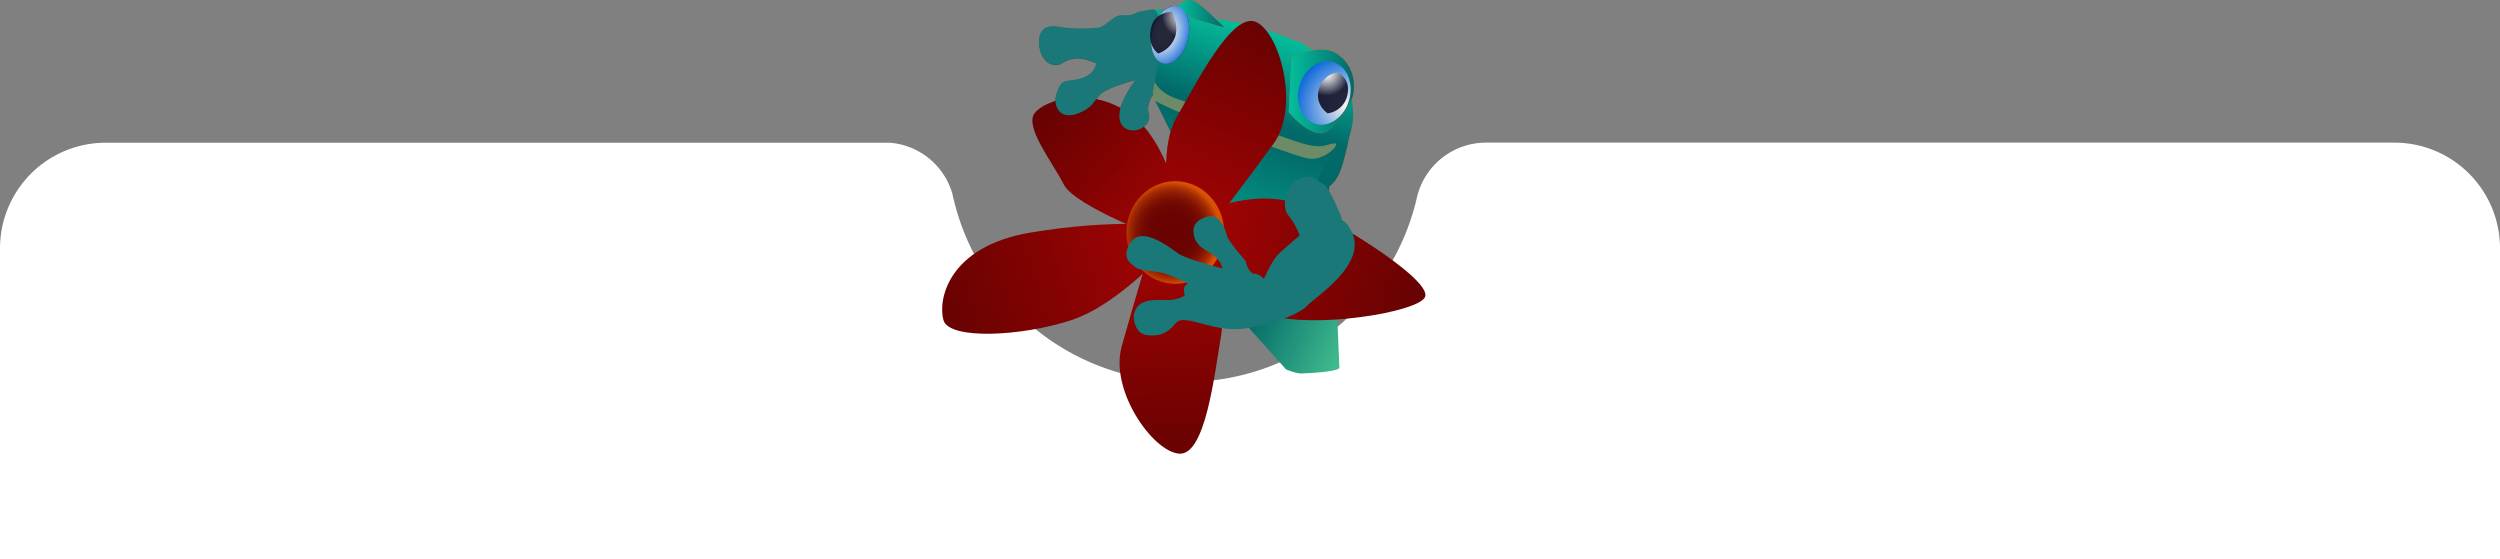 <svg xmlns="http://www.w3.org/2000/svg" xmlns:xlink="http://www.w3.org/1999/xlink" viewBox="0 0 828 185.27"><rect x="0" y="0" width="828" height="185.27" fill="#808080" stroke="none"/><defs><style>.cls-1{isolation:isolate;}.cls-2{fill:#fff;}.cls-3{fill:#d2691e;}.cls-4{fill:url(#linear-gradient);}.cls-5{fill:#dd8f57;}.cls-6{fill:url(#radial-gradient);}.cls-7{fill:#231f20;}.cls-24,.cls-27,.cls-7{mix-blend-mode:multiply;opacity:0.9;}.cls-8{fill:url(#linear-gradient-2);}.cls-9{fill:url(#linear-gradient-3);}.cls-10{fill:url(#radial-gradient-2);}.cls-11{fill:url(#linear-gradient-4);}.cls-12{fill:url(#linear-gradient-5);}.cls-13{fill:#6d8b66;}.cls-14{fill:url(#linear-gradient-6);}.cls-15{fill:url(#linear-gradient-9);}.cls-16{fill:url(#linear-gradient-10);}.cls-17{fill:url(#linear-gradient-11);}.cls-18{fill:url(#linear-gradient-12);}.cls-19{fill:url(#linear-gradient-13);}.cls-20{fill:url(#radial-gradient-5);}.cls-21{fill:#1b7878;}.cls-22{fill:url(#linear-gradient-14);}.cls-23{fill:url(#radial-gradient-6);}.cls-24{fill:url(#radial-gradient-7);}.cls-25{fill:url(#linear-gradient-15);}.cls-26{fill:url(#radial-gradient-8);}.cls-27{fill:url(#radial-gradient-9);}</style><linearGradient id="linear-gradient" x1="393.95" y1="99.28" x2="411.41" y2="42.92" gradientUnits="userSpaceOnUse"><stop offset="0" stop-color="#ffe4d0"/><stop offset="1" stop-color="#c50"/></linearGradient><radialGradient id="radial-gradient" cx="446.37" cy="34.01" r="15.94" gradientTransform="translate(348.69 -400.92) rotate(74.31)" gradientUnits="userSpaceOnUse"><stop offset="0" stop-color="#231f20"/><stop offset="1" stop-color="#750000"/></radialGradient><linearGradient id="linear-gradient-2" x1="413.49" y1="32.49" x2="414.31" y2="29.82" xlink:href="#linear-gradient"/><linearGradient id="linear-gradient-3" x1="398.31" y1="28.5" x2="399.13" y2="25.84" xlink:href="#linear-gradient"/><radialGradient id="radial-gradient-2" cx="384.59" cy="9.04" r="11.28" gradientTransform="translate(307.16 -367.76) rotate(76.32)" gradientUnits="userSpaceOnUse"><stop offset="0" stop-color="#231f20"/><stop offset="0.6" stop-color="#750000"/></radialGradient><linearGradient id="linear-gradient-4" x1="404.02" y1="4.45" x2="394.72" y2="32.64" gradientUnits="userSpaceOnUse"><stop offset="0" stop-color="#04bf9d"/><stop offset="1" stop-color="#026969"/></linearGradient><linearGradient id="linear-gradient-5" x1="393.95" y1="99.28" x2="411.41" y2="42.92" xlink:href="#linear-gradient-4"/><linearGradient id="linear-gradient-6" x1="443.77" y1="118.67" x2="413.98" y2="103.95" gradientUnits="userSpaceOnUse"><stop offset="0" stop-color="#40ba8d"/><stop offset="1" stop-color="#026969"/></linearGradient><linearGradient id="linear-gradient-9" x1="466.78" y1="98.72" x2="392.07" y2="75.73" gradientUnits="userSpaceOnUse"><stop offset="0" stop-color="#690202"/><stop offset="1" stop-color="#a60303"/></linearGradient><linearGradient id="linear-gradient-10" x1="419.03" y1="9.49" x2="392.08" y2="78.96" xlink:href="#linear-gradient-9"/><linearGradient id="linear-gradient-11" x1="388.05" y1="149.11" x2="387.45" y2="77.56" xlink:href="#linear-gradient-9"/><linearGradient id="linear-gradient-12" x1="348" y1="37.02" x2="393.66" y2="75.07" xlink:href="#linear-gradient-9"/><linearGradient id="linear-gradient-13" x1="313.14" y1="102.18" x2="390.33" y2="77.98" xlink:href="#linear-gradient-9"/><radialGradient id="radial-gradient-5" cx="450.1" cy="-168.68" r="11.62" gradientTransform="translate(-237.62 323.55) scale(1.39 1.46)" gradientUnits="userSpaceOnUse"><stop offset="0" stop-color="#690202"/><stop offset="0.42" stop-color="#6b0302"/><stop offset="0.58" stop-color="#720802"/><stop offset="0.7" stop-color="#7e1102"/><stop offset="0.79" stop-color="#8f1d03"/><stop offset="0.88" stop-color="#a62d03"/><stop offset="0.95" stop-color="#c14104"/><stop offset="1" stop-color="#d95204"/></radialGradient><linearGradient id="linear-gradient-14" x1="426.84" y1="30.23" x2="448.43" y2="30.23" xlink:href="#linear-gradient-4"/><radialGradient id="radial-gradient-6" cx="446.37" cy="34.01" r="17.86" gradientTransform="translate(348.69 -400.92) rotate(74.31)" gradientUnits="userSpaceOnUse"><stop offset="0" stop-color="#fff6f0"/><stop offset="1" stop-color="#0464d9"/></radialGradient><radialGradient id="radial-gradient-7" cx="439.4" cy="24.29" r="7.45" gradientUnits="userSpaceOnUse"><stop offset="0.14" stop-color="#fff6f0"/><stop offset="1" stop-color="#101126"/></radialGradient><linearGradient id="linear-gradient-15" x1="389.88" y1="4.56" x2="405.48" y2="4.56" xlink:href="#linear-gradient-4"/><radialGradient id="radial-gradient-8" cx="384.59" cy="9.04" r="11.28" gradientTransform="matrix(-0.09, 1, -1.42, -0.12, 435.16, -374)" gradientUnits="userSpaceOnUse"><stop offset="0.14" stop-color="#fff6f0"/><stop offset="0.85" stop-color="#0464d9"/></radialGradient><radialGradient id="radial-gradient-9" cx="392.15" cy="5.04" r="7.39" xlink:href="#radial-gradient-7"/></defs><g class="cls-1"><g id="Layer_2" data-name="Layer 2"><g id="menu_bg_copy" data-name="menu bg copy"><path class="cls-2" d="M828,82.27v103H0v-103a35,35,0,0,1,35-35H294.6a23.46,23.46,0,0,1,20.84,16.94q.26,1.25.57,2.46A78.8,78.8,0,0,0,469.15,66c.08-.38.16-.76.26-1.13a23.51,23.51,0,0,1,22.76-17.63H793A35,35,0,0,1,828,82.27Z"/></g><g id="icons_bg" data-name="icons bg"><path class="cls-3" d="M440.3,61.68s2.54-1.38,4.1-6.38a88.94,88.94,0,0,0,2.38-9.53s1.5-4.78,1.41-7.77a52.83,52.83,0,0,0-.53-5.79s-11.15-15.92-17-18.15l-5.89-2.23a79.92,79.92,0,0,0-10.56-3.34c-7.81-2.1-11.51-2.23-11.51-2.23s-15.11-4.1-21.4-2.94-3.34.57-6.15,1.6C373.05,5.68,371,4.56,369,6c-2.18,1.61-3.84,3.09-5.21,3.27a51.77,51.77,0,0,1-10.39.07c-2.76-.18-8.79-2.45-9.27,4.15-.2,2.72,1.35,8.68,6.24,8,1.41-.19,2.9-1.87,5.88-2.09s6.78,1.6,6.78,1.6,0,3.12-4.06,4.73-6,.36-7.62,2.29c-.32.37-2.66,4.39-1.45,7.35.33.83,1.72,4.4,7.33,2.22s5.13-5.17,8.34-7.18,10.52-3.88,10.52-3.88a36.85,36.85,0,0,0-4.32,7.27c-1.86,4.61-1.3,8.2,2,9.32a5.72,5.72,0,0,0,6.29-2.46c1.29-2.25-.15-3.21.22-5.26a12.92,12.92,0,0,1,1.34-3.74,271.89,271.89,0,0,1,12.58,26.83c4.64,12.15,13.13,35.33,13.13,35.33l27-13.79s3-9.17,4.54-12.93S440.3,61.68,440.3,61.68Z"/><path class="cls-4" d="M403.59,41.06A142.23,142.23,0,0,1,418,45.59c7.63,2.88,12.05,6.3,15.92,6.08a23.8,23.8,0,0,0,8-2.32l-30.21,55.14s-14.23-40-16.45-45.57c-2.11-5.24-11.74-25.22-12.73-27.27,0,0,0-.06,0,0a23.47,23.47,0,0,0,10.13,5.68A86.85,86.85,0,0,1,403.59,41.06Z"/><path class="cls-5" d="M381.82,25.61s.86,4.79,8.06,7.15S399,37,401.83,38s10.72,3.45,15.8,4.93,9.89,3.46,13.71,4.57c7.23,2.1,8.2,0,10.62,0s-3.55,6-8.63,5-20-7-26.64-9.06c-5.42-1.65-24.69-9.61-24.87-10.64S381.82,25.61,381.82,25.61Z"/><path class="cls-3" d="M427.77,19s9.46-4.86,14.94-1.21c8,5.35,5.26,14.31,5.26,14.31s-6,12.8-11.15,12-10-7-10-7"/><ellipse class="cls-6" cx="438.86" cy="29.6" rx="10.68" ry="8.59" transform="matrix(0.27, -0.96, 0.96, 0.27, 291.7, 444.11)"/><path class="cls-7" d="M442.8,24s4,4.06,2,8a12.55,12.55,0,0,1-5.13,5.5s-2.05-2.56-.58-7.6S442.8,24,442.8,24Z"/><path class="cls-3" d="M405.48,9.11s-7.4-7.62-10.12-8.82-5.48,1.78-5.48,1.78l1.42,1.76,4.43,2.45Z"/><ellipse class="cls-8" cx="413.92" cy="31.08" rx="1.06" ry="1.49"/><ellipse class="cls-9" cx="398.74" cy="27.1" rx="1.06" ry="1.49"/><ellipse class="cls-10" cx="387.57" cy="11.56" rx="9.77" ry="6.01" transform="translate(284.7 385.41) rotate(-76.32)"/><path class="cls-7" d="M388.14,3.9s-.71,5.75-2.1,7.62-2.45,6.2-2.45,6.2-2.58-2.5-1.51-8.38S388.14,3.9,388.14,3.9Z"/><path class="cls-11" d="M440.3,61.68s2.54-1.38,4.1-6.38a88.94,88.94,0,0,0,2.38-9.53s1.5-4.78,1.41-7.77a52.83,52.83,0,0,0-.53-5.79s-11.15-15.92-17-18.15l-5.89-2.23a79.92,79.92,0,0,0-10.56-3.34c-7.81-2.1-11.51-2.23-11.51-2.23s-15.11-4.1-21.4-2.94-3.34.57-6.15,1.6C373.05,5.68,371,4.56,369,6c-2.18,1.61-3.84,3.09-5.21,3.27a51.77,51.77,0,0,1-10.39.07c-2.76-.18-8.79-2.45-9.27,4.15-.2,2.72,1.35,8.68,6.24,8,1.41-.19,2.9-1.87,5.88-2.09s6.78,1.6,6.78,1.6,0,3.12-4.06,4.73-6,.36-7.62,2.29c-.32.37-2.66,4.39-1.45,7.35.33.83,1.72,4.4,7.33,2.22s5.13-5.17,8.34-7.18,10.52-3.88,10.52-3.88a36.85,36.85,0,0,0-4.32,7.27c-1.86,4.61-1.3,8.2,2,9.32a5.72,5.72,0,0,0,6.29-2.46c1.29-2.25-.15-3.21.22-5.26a12.92,12.92,0,0,1,1.34-3.74,271.89,271.89,0,0,1,12.58,26.83c4.64,12.15,13.13,35.33,13.13,35.33l27-13.79s3-9.17,4.54-12.93S440.3,61.68,440.3,61.68Z"/><path class="cls-12" d="M403.59,41.06A142.23,142.23,0,0,1,418,45.59c7.63,2.88,12.05,6.3,15.92,6.08a23.8,23.8,0,0,0,8-2.32l-30.21,55.14s-14.23-40-16.45-45.57c-2.11-5.24-11.74-25.22-12.73-27.27,0,0,0-.06,0,0a23.47,23.47,0,0,0,10.13,5.68A86.85,86.85,0,0,1,403.59,41.06Z"/><path class="cls-13" d="M381.82,25.61s.86,4.79,8.06,7.15S399,37,401.83,38s10.72,3.45,15.8,4.93,9.89,3.46,13.71,4.57c7.23,2.1,8.2,0,10.62,0s-3.55,6-8.63,5-20-7-26.64-9.06c-5.42-1.65-24.69-9.61-24.87-10.64S381.82,25.61,381.82,25.61Z"/><path class="cls-3" d="M427.77,19s9.46-4.86,14.94-1.21c8,5.35,5.26,14.31,5.26,14.31s-6,12.8-11.15,12-10-7-10-7"/><ellipse class="cls-6" cx="438.86" cy="29.6" rx="10.68" ry="8.59" transform="matrix(0.27, -0.96, 0.96, 0.27, 291.7, 444.11)"/><path class="cls-7" d="M442.8,24s4,4.06,2,8a12.55,12.55,0,0,1-5.13,5.5s-2.05-2.56-.58-7.6S442.8,24,442.8,24Z"/><path class="cls-3" d="M405.48,9.11s-7.4-7.62-10.12-8.82-5.48,1.78-5.48,1.78l1.42,1.76,4.43,2.45Z"/><path class="cls-14" d="M421.83,101.86a79.33,79.33,0,0,1,12.49,2,80.14,80.14,0,0,0,8.62,2l.66,15.84s1.1,1.44-12.65,2c-1.57.07-5-1.34-5-1.34L412.4,107.22Z"/><ellipse class="cls-8" cx="413.92" cy="31.08" rx="1.06" ry="1.49"/><ellipse class="cls-9" cx="398.74" cy="27.1" rx="1.06" ry="1.49"/><ellipse class="cls-10" cx="387.57" cy="11.56" rx="9.77" ry="6.01" transform="translate(284.7 385.41) rotate(-76.32)"/><path class="cls-7" d="M388.14,3.9s-.71,5.75-2.1,7.62-2.45,6.2-2.45,6.2-2.58-2.5-1.51-8.38S388.14,3.9,388.14,3.9Z"/><path class="cls-15" d="M394,71.94s21.47-10.89,36.9-3.8,43.91,25.31,41,30.38-37.15,10.38-51.14,5.82S390.89,80.8,390.89,80.8Z"/><path class="cls-16" d="M387.76,71.68s-4.59-21.61,1.93-32.83S408.26,3.33,416.22,7.38s14.23,28.36,5.55,40.25S399.82,77,399.82,77Z"/><path class="cls-17" d="M395,79.51s11.69,18.43,9.47,31.35S399.3,151,390.49,150.25s-23-21.07-19-35.45,10.4-35.69,10.4-35.69Z"/><path class="cls-18" d="M386.19,79.53s-30-10.88-33.89-18.48-13-19-9.65-23.54,18.37-9.06,31.36,0S390.89,69.4,390.89,69.4Z"/><path class="cls-19" d="M387.76,81.3s-16.65,19.41-33.05,24.77-40.29,6.54-42.22,0S313.8,81.62,341.43,77s46.33-2.28,46.33-2.28Z"/><ellipse class="cls-20" cx="389.27" cy="77" rx="16.19" ry="16.99"/><path class="cls-21" d="M381.27,3.14c-6.28,1.16-3.34.58-6.15,1.61-2.07.76-4.1-.37-6.11,1.11-2.18,1.61-3.84,3.09-5.21,3.28a52.52,52.52,0,0,1-10.39.07c-2.76-.18-8.79-2.46-9.27,4.14-.2,2.72,1.35,8.69,6.24,8,1.41-.19,2.9-1.87,5.88-2.1S363,20.89,363,20.89,363,24,359,25.61s-6,.37-7.62,2.3c-.32.37-2.66,4.39-1.45,7.35.33.83,1.72,4.4,7.33,2.21s5.13-5.17,8.34-7.17,10.52-3.88,10.52-3.88a36.51,36.51,0,0,0-4.32,7.27c-1.86,4.6-1.3,8.2,2,9.31a5.7,5.7,0,0,0,6.29-2.45c1.29-2.25-.15-3.21.22-5.26a12.91,12.91,0,0,1,1.34-3.75S387.56,2,381.27,3.14Z"/><path class="cls-21" d="M412.47,86.29s-5.53-6.11-6.1-8.25-2.52-7.82-7.11-6.12-4,4.47-3.86,5.76.93,3.52,4,5.17c5.13,2.75,5.48,6.07,5.48,6.07s-11.86-3-14.71-5-11.86-9.13-15.56-3.74.27,7.27,1.52,8.38,7.24,1.23,9.63,2,7.67,3.32,7.67,3.32-1.34.87-1.34,1.9a8.7,8.7,0,0,0,.31,2.09,11.31,11.31,0,0,1-5.88,1.52c-3.75,0-9.53-.72-10.88,4.46-.49,1.87.44,6.69,4.14,7.13,4.52.55,6.6-.89,8.34-2.54s1.65-2.79,5.35-2.31,10.92,3.56,18,2.76,18.16-4.2,21.36-7.54,20-13.78,14.89-24.52c-2.19-4.55-3.39-3.08-3.39-4.73,0,0-4-10.25-6.17-11.21s-3.87-4-8.4-1.32-5.19,9.41-3,11.84A22.69,22.69,0,0,1,430.44,78s-4.51,3.8-6.84,6-5,8.4-5,8.4a4.69,4.69,0,0,0-3.21-1.77C413.43,90.48,412.47,86.29,412.47,86.29Z"/><path class="cls-22" d="M427.77,19s9.46-4.86,14.94-1.21c8,5.35,5.26,14.31,5.26,14.31s-6,12.8-11.15,12-10-7-10-7"/><ellipse class="cls-23" cx="438.86" cy="29.6" rx="10.68" ry="8.59" transform="matrix(0.27, -0.96, 0.96, 0.27, 291.7, 444.11)"/><path class="cls-24" d="M442.8,24s4.78,1.61,3.42,7.6a7.67,7.67,0,0,1-6.54,5.93s-4.33-2.9-2.86-7.93A7.63,7.63,0,0,1,442.8,24Z"/><path class="cls-25" d="M405.48,9.11s-7.4-7.62-10.12-8.82-5.48,1.78-5.48,1.78l1.42,1.76,4.43,2.45Z"/><ellipse class="cls-26" cx="387.57" cy="11.56" rx="9.77" ry="6.01" transform="translate(284.7 385.41) rotate(-76.32)"/><path class="cls-27" d="M388.14,3.9s2.31,4,1.13,8.09a9,9,0,0,1-5.68,5.73s-3.52-2.19-2.45-8.08S388.14,3.9,388.14,3.9Z"/></g></g></g></svg>